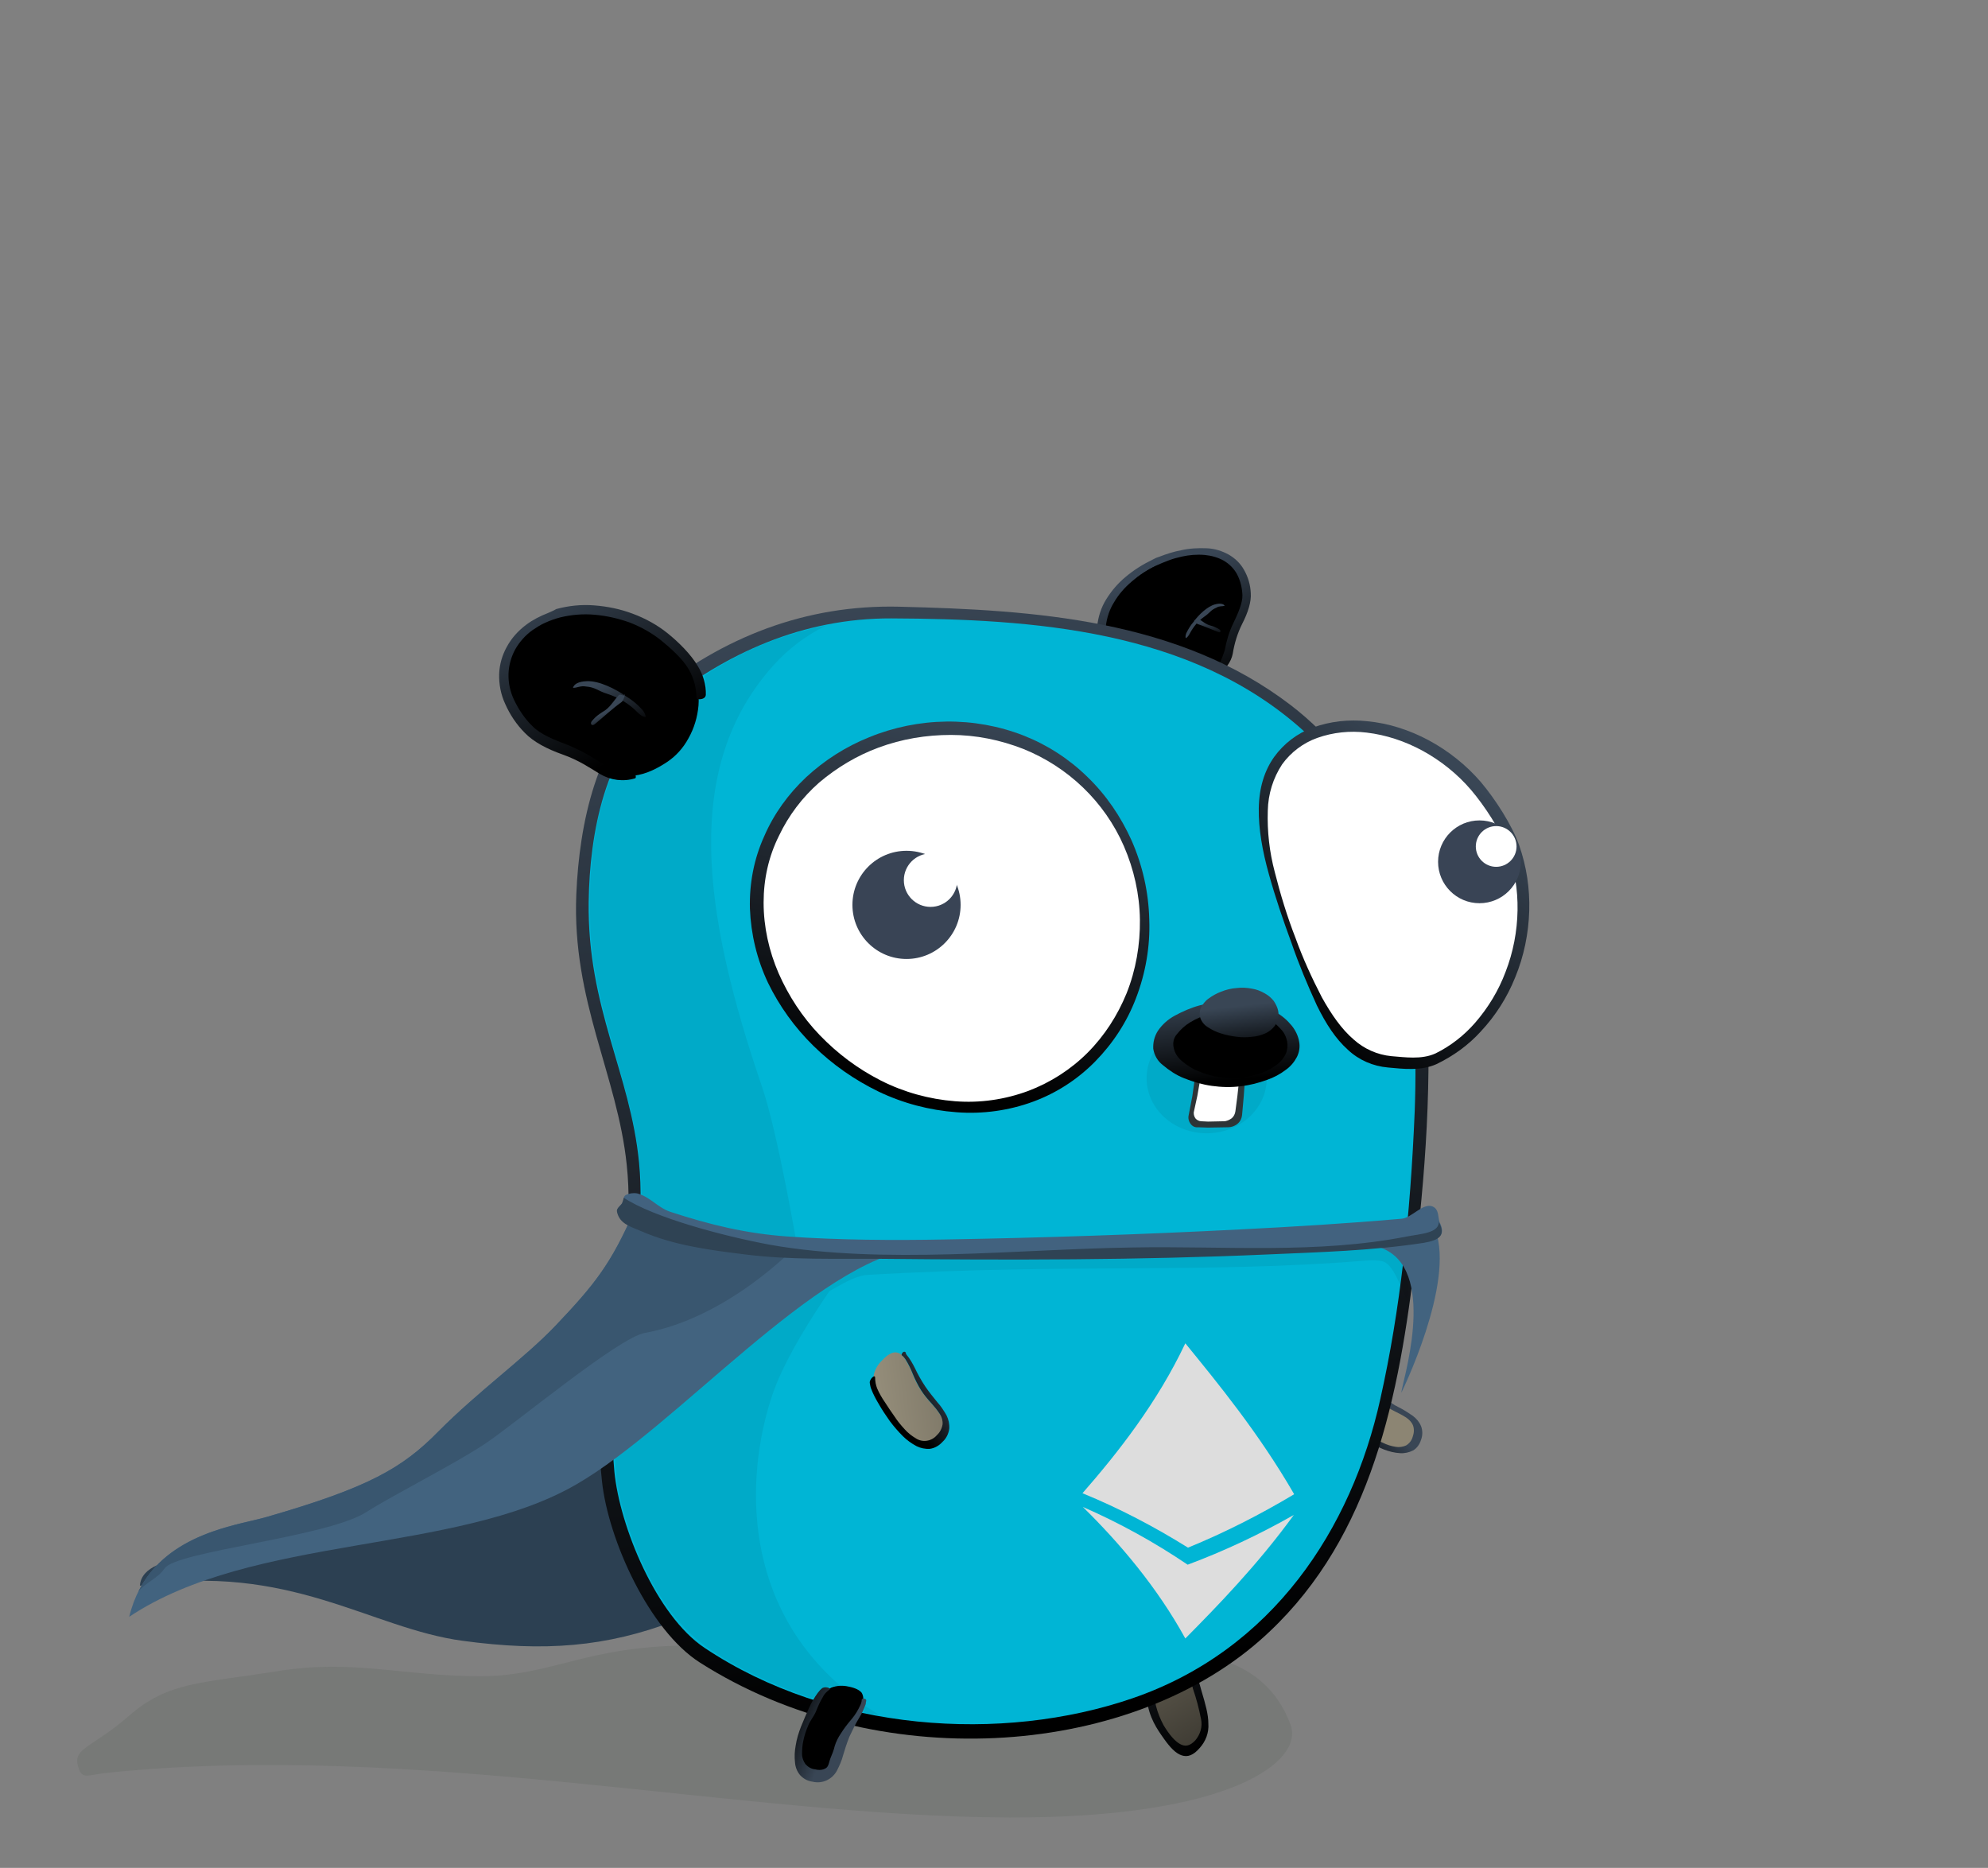 <svg xmlns="http://www.w3.org/2000/svg" xmlns:xlink="http://www.w3.org/1999/xlink" version="1.1" id="svg2" x="0px" y="0px" viewBox="0 0 595.4 559.4" style="enable-background:new 0 0 595.4 559.4;" xml:space="preserve">
<rect x="0" y="0" width="595.4" height="559.4" fill="#808080" stroke="none"/>
<style type="text/css">
	.st0{fill:#2E4233;fill-opacity:0.11;}
	.st1{fill:#2c4052;}
	.st2{fill:url(#path4539_1_);}
	.st3{fill:url(#path4541_1_);}
	.st4{fill:url(#path4642_1_);}
	.st5{fill:url(#path4644_1_);}
	.st6{fill:url(#path4588_1_);}
	.st7{fill:url(#ellipse4590_1_);}
	.st8{fill:url(#path4406_1_);}
	.st9{fill:url(#path4408_1_);}
	.st10{fill:url(#path4365-1-2_1_);}
	.st11{fill:url(#path4367-9-2_1_);}
	.st12{fill:url(#path4188_1_);}
	.st13{fill:#00B5D5;}
	.st14{fill:url(#path4398_1_);}
	.st15{fill:url(#path4369_1_);}
	.st16{fill:url(#path4365-1_1_);}
	.st17{fill:url(#path4367-9_1_);}
	.st18{fill:url(#path4636_1_);}
	.st19{fill:url(#path4638_1_);}
	.st20{opacity:6.000000e-02;}
	.st21{fill:url(#path4812_1_);}
	.st22{fill:url(#ellipse4814_1_);}
	.st23{fill:url(#path4828_1_);}
	.st24{fill:url(#circle4830_1_);}
	.st25{fill:url(#path4824_1_);}
	.st26{fill:#FFFFFF;}
	.st27{fill:url(#path4828-0_1_);}
	.st28{fill:#2E3436;}
	.st29{fill:url(#ellipse4650_1_);}
	.st30{fill:url(#ellipse4652_1_);}
	.st31{fill:url(#path4648_1_);}
	.st32{fill:url(#ellipse4523_1_);}
	.st33{fill:url(#path4521_1_);}
	.st34{fill:#42637f;}
	.st35{fill:#39566f;}
	.st36{fill:#42627f;}
	.st37{fill:#2f4354;}
	.st38{fill:#DDDDDD;}
	.st39{fill:none;stroke:#231F20;stroke-width:3;stroke-miterlimit:10;}
	.st40{fill:url(#SVGID_1_);stroke:#231F20;stroke-width:3;stroke-miterlimit:10;}
	.st41{opacity:0.8;fill:url(#SVGID_2_);stroke:#231F20;stroke-width:3;stroke-miterlimit:10;enable-background:new    ;}
	.st42{opacity:0.8;fill:url(#SVGID_3_);stroke:#231F20;stroke-width:3;stroke-miterlimit:10;enable-background:new    ;}
	.st43{opacity:0.8;fill:url(#SVGID_4_);stroke:#231F20;stroke-width:3;stroke-miterlimit:10;enable-background:new    ;}
	.st44{opacity:0.5;}
	.st45{fill:#FFFFFF;stroke:#231F20;stroke-width:3;stroke-miterlimit:10;}
	.st46{fill:none;stroke:#231F20;stroke-width:3;stroke-linecap:round;stroke-linejoin:round;}
	.st47{fill:url(#SVGID_5_);stroke:#231F20;stroke-width:3;stroke-miterlimit:10;}
	.st48{opacity:0.8;fill:url(#SVGID_6_);stroke:#231F20;stroke-width:3;stroke-miterlimit:10;enable-background:new    ;}
	.st49{opacity:0.8;fill:url(#SVGID_7_);stroke:#231F20;stroke-width:3;stroke-miterlimit:10;enable-background:new    ;}
	.st50{opacity:0.8;fill:url(#SVGID_8_);stroke:#231F20;stroke-width:3;stroke-miterlimit:10;enable-background:new    ;}
	.st51{fill:url(#SVGID_9_);stroke:#231F20;stroke-width:3;stroke-miterlimit:10;}
	.st52{opacity:0.8;fill:url(#SVGID_10_);stroke:#231F20;stroke-width:3;stroke-miterlimit:10;enable-background:new    ;}
	.st53{opacity:0.8;fill:url(#SVGID_11_);stroke:#231F20;stroke-width:3;stroke-miterlimit:10;enable-background:new    ;}
	.st54{opacity:0.8;fill:url(#SVGID_12_);stroke:#231F20;stroke-width:3;stroke-miterlimit:10;enable-background:new    ;}
</style>
<title>Pathom-2</title>
<g id="layer6">
	<path id="path4349" class="st0" d="M217.3,493.1c-40.1-2.2-49.7,8.9-73.4,8.9s-37.8-5.2-60.8-1.5s-32.6,3-44.5,13.4   c-11.9,10.3-17.5,9.5-14.8,16.3c1.1,2.7,3.2,1.2,8.6,0.7c92.1-9.5,189.6,13.2,269.9,13.4c66.6,0.2,88.3-16.9,84.2-27.8   C372.9,480.4,321.4,497.5,217.3,493.1L217.3,493.1z"/>
</g>
<g id="layer1">
	<path id="path4321" class="st1" d="M195.6,365.5c-16.6,4.1-3.1,29.3-19,36.4c-14.6,6.5-23.9,21.8-38.6,30   c-19.4,10.9-37.8,14.4-56.8,28.6c-9.3,7-38.5,2.8-39.3,14.4c45-7,69,12.8,96.7,16.5c24.4,3.3,42.9,1.9,63.6-6   c71.8-27.5,41.7-89.4,41.4-108.2C229.5,374.5,209.3,362.1,195.6,365.5z"/>
</g>
<g id="layer5">
	<g id="g4537">
		
			<linearGradient id="path4539_1_" gradientUnits="userSpaceOnUse" x1="381.279" y1="632.278" x2="996.159" y2="632.278" gradientTransform="matrix(0.35 7.000000e-02 -0.16 0.47 108.8 44.43)">
			<stop offset="0" style="stop-color:#E1D6B9"/>
			<stop offset="1" style="stop-color:#8c8573"/>
		</linearGradient>
		<path id="path4539" class="st2" d="M401.1,414.8c-0.7,1.6-1,3.4-0.8,5.1c0.3,1.4,1,2.6,2,3.6c1.1,1.2,2.2,2.2,3.5,3.2    c1.3,1.1,2.7,2.2,4.1,3.2c1.3,1,2.8,1.8,4.3,2.5c1.3,0.6,2.6,1,4,1.2c1.1,0.2,2.2,0,3.3-0.5c1-0.6,1.8-1.6,2.1-2.8    c0.5-1.1,0.5-2.4,0.1-3.5c-0.5-1-1.3-1.9-2.2-2.5c-1-0.7-2.3-1.2-3.7-1.9c-1.4-0.7-2.8-1.6-4-2.6c-1.3-1.3-2.5-2.7-3.5-4.2    c-0.9-1.4-2-2.6-3.3-3.7c-0.8-0.8-2.1-1.1-3.2-0.8C402.8,411.6,400.3,416.8,401.1,414.8L401.1,414.8z"/>
		
			<linearGradient id="path4541_1_" gradientUnits="userSpaceOnUse" x1="-2164.238" y1="1238.915" x2="-2163.988" y2="1238.915" gradientTransform="matrix(-76.16 12.8 -28.38 -27.43 -129254.453 62108.473)">
			<stop offset="0" style="stop-color:#394655"/>
			<stop offset="1" style="stop-color:#000000"/>
		</linearGradient>
		<path id="path4541" class="st3" d="M407.1,410.8c1.2,0.9,2.3,1.9,3.3,3.1c1.2,1.6,2.6,3.1,4,4.5c1.4,1.2,2.9,2.3,4.6,3.1    c1.4,0.7,2.8,1.6,4.1,2.5c1.1,0.8,2,1.9,2.5,3.1c0.5,1.3,0.5,2.8,0,4.1c-0.4,1.3-1.2,2.5-2.4,3.2c-1.2,0.6-2.6,0.9-3.9,0.8    c-1.6-0.1-3.3-0.5-4.8-1.1c-1.8-0.7-3.5-1.6-5-2.8c-1.7-1.2-3.2-2.4-4.6-3.6c-1.3-1.1-2.5-2.2-3.6-3.5c-0.4-0.4-0.7-0.9-1-1.4    c-0.6-1,0.5-3.2,0.9-2.1c0.4,1,0.9,2,1.7,2.8c1,1.1,2.1,2.1,3.3,3.1c1.2,1,2.6,2.1,3.9,3.1c1.3,1,2.6,1.8,4.1,2.4    c1.2,0.6,2.5,1,3.8,1.2c1.1,0.2,2.2,0,3.1-0.4c1-0.6,1.7-1.5,2-2.6c0.4-1.1,0.5-2.3,0.1-3.4c-0.4-1-1.2-1.8-2.1-2.4    c-1.1-0.7-2.3-1.3-3.5-1.9c-1.4-0.7-2.7-1.5-3.9-2.5c-1.3-1.2-2.4-2.5-3.4-4c-0.9-1.3-1.9-2.5-3.1-3.6c-0.1-0.1-0.2-0.2-0.4-0.3    c-0.3-0.2-0.6-0.4-1-0.5c-0.4-0.1-0.1-1.8,0.8-1.2C406.8,410.6,407,411,407.1,410.8L407.1,410.8z"/>
	</g>
	<g id="g4640">
		
			<linearGradient id="path4642_1_" gradientUnits="userSpaceOnUse" x1="-2166.218" y1="1251.502" x2="-2165.959" y2="1251.502" gradientTransform="matrix(270.43 253.73 -44.53 34.01 641834.188 507522.094)">
			<stop offset="0" style="stop-color:#394655"/>
			<stop offset="1" style="stop-color:#000000"/>
		</linearGradient>
		<path id="path4642" class="st4" d="M340.8,490c3.3,6.3,2.1,13.6,2.7,19s3.1,8.9,5,11.6s3.6,4.5,5.4,5.1s3.5,0,5.4-2.2    c1.8-2,2.8-4.6,2.6-7.3c0-2.8-0.9-5.9-2-9.6c-1.2-4.5-2.8-8.9-4.9-13c-3.1-5.9-7-11.4-11.8-16.1c-5.7-5.6-12.8-10-19-13.6    s-11.6-6.4-15.8-8.5c-3.1-1.6-6.3-2.9-9.6-3.9c-2.3-0.6-3.7-0.4-4.2,0.5s0.2,2.4,2.3,4.3c3.2,2.8,6.6,5.3,10.3,7.5    c4.8,3,11.1,6.5,17.5,10.7S337.5,483.7,340.8,490L340.8,490z"/>
		
			<linearGradient id="path4644_1_" gradientUnits="userSpaceOnUse" x1="813.862" y1="236.99" x2="1428.742" y2="236.99" gradientTransform="matrix(0.16 0.29 -0.64 0.39 305.19 67.85)">
			<stop offset="0" style="stop-color:#E1D6B9"/>
			<stop offset="1" style="stop-color:#000000"/>
		</linearGradient>
		<path id="path4644" class="st5" d="M342,488.2c3.3,5.2,3.5,11.2,3.5,16.5c-0.1,4.2,1,8.3,3,12c1.7,2.8,3.3,4.7,4.9,5.6    s3,0.6,4.6-1.1c1.5-1.8,2.2-4.1,1.7-6.4c-0.6-3.1-1.4-6.1-2.4-9c-1.1-4.3-2.6-8.4-4.5-12.4c-2.7-5.3-6.1-10.1-10.3-14.3    c-4.7-4.6-10-8.5-15.7-11.8c-5.2-3.1-9.9-5.6-13.6-7.5c-2.7-1.5-5.6-2.7-8.5-3.8c-2-0.7-3.1-0.7-3.4-0.1s0.6,1.8,2.6,3.4    c3.1,2.3,6.2,4.4,9.5,6.3c4.3,2.6,9.6,5.6,14.9,9.3S338.7,483,342,488.2z"/>
	</g>
	<g id="g4594">
		
			<linearGradient id="path4588_1_" gradientUnits="userSpaceOnUse" x1="-2167.237" y1="1240.258" x2="-2166.977" y2="1240.258" gradientTransform="matrix(-363.08 -18.54 3.46 -39.55 -790913 9288.62)">
			<stop offset="0" style="stop-color:#394655"/>
			<stop offset="1" style="stop-color:#000000"/>
		</linearGradient>
		<path id="path4588" class="st6" d="M212.5,417.1c-6.8-2-11.4-6.7-15.9-9.4c-3.6-2.2-7.7-3.6-11.9-4.2c-3.3-0.6-5.7-0.9-7.2-0.4    s-2.2,1.6-1.9,3.7s1.6,3.8,3.7,5.3c2.7,1.8,5.5,3.3,8.4,4.5c4.1,2,8.4,3.7,12.8,5c6.4,1.9,12.9,3.2,19.6,3.6    c7.5,0.3,15,0,22.4-1.1c6.7-0.8,12.2-1.7,16.5-2.5c3.1-0.5,6.1-1.2,9.1-2.2c1.9-0.7,2.7-1.5,2.4-2.2s-1.9-1.2-4.7-1.4    c-4.1-0.1-8.1,0-12.2,0.5c-5.3,0.5-12,1.5-19.2,2S219.3,419,212.5,417.1L212.5,417.1z"/>
		
			<linearGradient id="ellipse4590_1_" gradientUnits="userSpaceOnUse" x1="-508.451" y1="206.19" x2="-407.751" y2="206.19" gradientTransform="matrix(0.11 -0.24 0.71 8.000000e-02 44.31 461.41)">
			<stop offset="0" style="stop-color:#E1D6B9"/>
			<stop offset="1" style="stop-color:#000000"/>
		</linearGradient>
		<path id="ellipse4590" class="st7" d="M213,418.6c-6-1.4-10.6-4.7-14.5-7.6c-3.2-2.5-6.9-4.3-10.9-5.4c-2.4-0.7-4.8-1-7.3-0.9    c-1.6,0.2-2.4,1-2.1,2.7s1.6,3.1,3.6,4.4c2.7,1.5,5.4,2.8,8.2,4c3.9,1.9,7.9,3.5,12,4.9c5.6,1.7,11.4,2.8,17.3,3.3    c6.3,0.4,12.7,0.2,18.9-0.6c5.7-0.6,10.6-1.4,14.4-2c2.8-0.4,5.6-1,8.3-1.8c1.8-0.5,2.5-1,2.3-1.5s-1.7-0.7-4.2-0.7    s-6.2,0.3-10.8,0.8s-10.4,1.2-16.5,1.6C225.4,420.3,219.1,419.9,213,418.6z"/>
	</g>
	<g id="g4404">
		
			<linearGradient id="path4406_1_" gradientUnits="userSpaceOnUse" x1="-74.231" y1="1462.4" x2="-73.231" y2="1462.4" gradientTransform="matrix(-13.85 -34.52 -45.19 15.95 87171.102 28536.582)">
			<stop offset="0" style="stop-color:#96D6FF"/>
			<stop offset="1" style="stop-color:#000000"/>
		</linearGradient>
		<path id="path4406" class="st8" d="M331.6,196.6c1.3,2.8,3.4,5.1,6.1,6.6c2.6,1.5,5.6,2.6,8.6,3.1c2.9,0.5,5.8,0.4,8.7-0.3    c3.1-0.7,6.1-2,8.6-3.9c2-1.8,3.3-4.3,3.8-6.9c0.5-2.8,1.3-5.6,2.5-8.2c1.6-3.2,3-6.4,2.9-8.8c-0.1-2.2-0.7-4.4-1.7-6.4    c-1-1.8-2.4-3.2-4.1-4.2c-1.8-1-3.8-1.6-5.8-1.7c-2.4-0.2-4.8,0-7.1,0.5c-5.6,1.3-10.8,3.9-15.2,7.6c-2.1,1.8-4,3.9-5.5,6.3    c-1.4,2.3-2.3,4.8-2.5,7.4C330.5,190.2,330.4,193.9,331.6,196.6z"/>
		
			<linearGradient id="path4408_1_" gradientUnits="userSpaceOnUse" x1="-2165.136" y1="1247.229" x2="-2164.896" y2="1247.229" gradientTransform="matrix(-2.37 177.89 -68.44 25.34 80580.703 353719.719)">
			<stop offset="0" style="stop-color:#394655"/>
			<stop offset="1" style="stop-color:#000000"/>
		</linearGradient>
		<path id="path4408" class="st9" d="M347.3,166.7c2.1-0.8,4.2-1.5,6.4-1.9c2.6-0.6,5.2-0.7,7.8-0.6c2.3,0.1,4.5,0.8,6.5,1.9    c1.9,1.1,3.5,2.6,4.6,4.6c1.2,2.1,1.9,4.5,2,6.9c0.2,2.6-0.8,5.8-2.6,9.3c-1.4,2.8-2.3,5.8-2.8,8.9c-0.5,2.5-2.2,4.9-5.3,6.8    c-0.4,0.2-1.1-0.7-0.9-1c2.4-2.1,3-4.7,3.8-6.8c0.5-2.8,1.3-5.5,2.5-8c1.5-3.1,2.9-6.3,2.8-8.6c-0.1-2.2-0.6-4.3-1.6-6.2    c-0.9-1.7-2.3-3.1-4-4.1c-1.8-1-3.7-1.5-5.7-1.7c-2.3-0.2-4.7,0-6.9,0.5c-1.3,0.3-2.5,0.6-3.8,1.1c-1.3,0.5-2.6,1-3.9,1.6    c-2.6,1.2-5,2.8-7.2,4.7c-2.1,1.8-3.9,3.8-5.3,6.2c-1.4,2.2-2.2,4.7-2.5,7.2c-0.2,2.5-0.3,6.1,0.8,8.8c1,2.2,2.6,4.1,4.6,5.5    c0.4,0.3-1.1,1.9-2.3,1.2c-2.1-1.4-3.7-3.4-4.5-5.7c-1.1-3.1-1.5-6.4-1.2-9.7c0.3-2.9,1.2-5.7,2.7-8.1c1.6-2.6,3.6-4.9,5.9-6.8    c2.4-2,5.1-3.7,8-5.1C345.9,167.2,346.6,166.9,347.3,166.7L347.3,166.7z"/>
		
			<linearGradient id="path4365-1-2_1_" gradientUnits="userSpaceOnUse" x1="-2152.628" y1="1233.128" x2="-2152.368" y2="1233.128" gradientTransform="matrix(-16.43 30.62 -19.33 8.87 -11172.93 55165.922)">
			<stop offset="0" style="stop-color:#394655"/>
			<stop offset="1" style="stop-color:#000000"/>
		</linearGradient>
		<path id="path4365-1-2" class="st10" d="M366.8,181.4c-0.4-0.6-1.4-0.8-2.9-0.4c-2.3,0.6-5,3.2-6.4,5.2c-0.9,1-1.6,2.2-2.2,3.4    c-0.2,0.5-0.3,1-0.2,1.5c0.5-0.1,0.9-0.8,1.2-1.3c1.1-2.1,2.6-3.9,4.5-5.2c1.6-1.1,1.8-1.9,3.5-2.6    C365.2,181.4,365.9,181.7,366.8,181.4L366.8,181.4z"/>
		
			<linearGradient id="path4367-9-2_1_" gradientUnits="userSpaceOnUse" x1="-2155.92" y1="1250.423" x2="-2155.72" y2="1250.423" gradientTransform="matrix(7.37 26.93 -6.72 1.66 24653.19 56169.32)">
			<stop offset="0" style="stop-color:#394655"/>
			<stop offset="1" style="stop-color:#000000"/>
		</linearGradient>
		<path id="path4367-9-2" class="st11" d="M357.7,185.7c-0.5-0.5,0.4,1,1,1.2c2.1,0.7,4.1,1.6,6.2,2.4c0.7,0.3,0.9-0.4,0.3-0.8    c-0.6-0.4-1.2-0.6-1.8-0.9c-0.6-0.2-1.2-0.3-1.8-0.6c-1.1-0.5-1.7-1.2-2.8-1.7C358.5,185.2,358,186,357.7,185.7L357.7,185.7z"/>
	</g>
	<g id="g4198">
		
			<linearGradient id="path4188_1_" gradientUnits="userSpaceOnUse" x1="-2166.76" y1="1248.005" x2="-2166.52" y2="1248.005" gradientTransform="matrix(526.35 1331.91 353.25 -81.45 699853.062 2987773.25)">
			<stop offset="0" style="stop-color:#394655"/>
			<stop offset="1" style="stop-color:#000000"/>
		</linearGradient>
		<path id="path4188" class="st12" d="M423.5,379.9c-5.1,42.3-14.2,83.4-46.3,111.5c-40.5,35.4-114.9,40.1-167.6,6.5    c-15.2-9.7-27.4-36.7-29.3-54.2c-4.1-36.5,11-61.2,7.4-94.9c-2.8-26.8-16.4-49-15.1-80.9c0.9-21.4,6.1-46.3,22.4-59.6    c21.3-17.4,46.2-27.3,74.4-26.6c40.2,1,83.5,3.7,117.2,29.5c24,18.4,37.8,48.7,40.3,79.9C429.3,323.2,426.7,352.9,423.5,379.9    L423.5,379.9z"/>
		<path id="ellipse4190" class="st13" d="M413.4,419c-8.6,38.9-32.3,75.2-74.2,89.6c-39,13.4-90.3,10.2-128.2-15.1    c-14.4-9.6-25.4-36.3-27-52.8c-3.3-34.8,10.5-60.3,7.4-92.5c-2.6-26.8-15.5-46.3-15.1-78.1c0.3-20.8,5-45.4,20.9-58.3    c20.2-16.3,43.3-26.7,69.8-26.6c42.1,0.2,89.5,3.3,123.1,33.4c30.6,27.6,35,76.2,33.6,114.2C422.4,364.1,419.4,392.2,413.4,419    L413.4,419z"/>
	</g>
	<g id="g4376">
		
			<linearGradient id="path4398_1_" gradientUnits="userSpaceOnUse" x1="-71.57" y1="1459.451" x2="-70.57" y2="1459.451" gradientTransform="matrix(-26.31 -45.92 47.17 -26.49 -29209.859 107724.039)">
			<stop offset="0" style="stop-color:#96D6FF"/>
			<stop offset="1" style="stop-color:#000000"/>
		</linearGradient>
		<path id="path4398" class="st14" d="M206.9,200.6c1.8,3.3,2.6,7,2.3,10.7c-0.3,3.4-1.3,6.8-3,9.8c-1.5,2.8-3.7,5.3-6.4,7.1    c-2.7,1.8-6.2,3.7-10,4.1s-6.9-1.2-9.6-2.9c-3.2-2.2-6.6-4.1-10.2-5.6c-4.4-1.7-8.7-3.4-11.1-5.9c-2.3-2.3-4.2-5-5.6-8    c-1.2-2.6-1.8-5.4-1.7-8.2c0.1-2.6,0.8-5.1,2-7.3c1.3-2.4,3.1-4.4,5.4-6c2.5-1.8,5.4-3.1,8.4-3.8c3.4-0.8,6.9-1.1,10.4-0.8    c3.7,0.3,7.3,1.1,10.8,2.4c3.5,1.3,6.8,3.1,9.7,5.4C201.1,193.8,204.9,197.2,206.9,200.6L206.9,200.6z"/>
		
			<linearGradient id="path4369_1_" gradientUnits="userSpaceOnUse" x1="-2165.713" y1="1245.774" x2="-2165.473" y2="1245.774" gradientTransform="matrix(184.98 166.71 72.65 -38.87 310262.062 409651.844)">
			<stop offset="0" style="stop-color:#394655"/>
			<stop offset="1" style="stop-color:#000000"/>
		</linearGradient>
		<path id="path4369" class="st15" d="M164.1,183.6c-2.3,0.9-4.5,2-6.5,3.5c-2.4,1.8-4.4,4-5.8,6.6c-1.4,2.5-2.2,5.3-2.3,8.1    c-0.1,3.1,0.5,6.2,1.8,9c1.4,3.2,3.4,6.2,5.9,8.7c2.6,2.7,6.6,4.8,11.4,6.5s8.1,4,11.1,5.8c3.2,1.9,7,2.4,10.5,1.3    c0.5-0.1,0.1-1.6-0.4-1.6c-3.8,0.2-6.8-1.5-9.5-2.8c-3.1-2.2-6.5-4-10-5.5c-4.3-1.6-8.5-3.3-10.8-5.7c-2.3-2.2-4.1-4.9-5.5-7.8    c-1.2-2.5-1.8-5.2-1.7-8c0.1-2.5,0.8-5,2-7.2c1.3-2.3,3.1-4.3,5.2-5.8c1.2-0.8,2.4-1.6,3.8-2.2c1.5-0.7,3-1.2,4.5-1.6    c3.3-0.8,6.8-1.1,10.2-0.8c3.6,0.3,7.1,1.1,10.5,2.3c3.4,1.3,6.6,3.1,9.4,5.3c2.8,2.3,6.5,5.5,8.4,8.8c1.5,2.6,2.3,5.6,2.3,8.6    c0,0.5,2.7,0.6,2.8-1c0.1-3-0.8-6-2.4-8.6c-2.1-3.6-5.9-7.3-9-9.8c-3.1-2.5-6.7-4.5-10.5-5.9c-3.7-1.4-7.6-2.2-11.6-2.5    c-3.8-0.3-7.6,0.1-11.3,1.1C165.8,182.9,164.9,183.2,164.1,183.6L164.1,183.6z"/>
		
			<linearGradient id="path4365-1_1_" gradientUnits="userSpaceOnUse" x1="-2162.63" y1="1240.097" x2="-2162.361" y2="1240.097" gradientTransform="matrix(55.4 47.97 22.2 -11.67 92458.625 118419.93)">
			<stop offset="0" style="stop-color:#394655"/>
			<stop offset="1" style="stop-color:#000000"/>
		</linearGradient>
		<path id="path4365-1" class="st16" d="M171.6,206c0.3-1.1,1.6-1.9,4.1-2c3.7-0.2,8.8,2.4,11.9,4.6c1.8,1.1,3.4,2.4,4.8,4    c0.5,0.6,0.9,1.3,1,2.1c-0.8,0.1-1.8-0.7-2.4-1.3c-2.5-2.6-5.7-4.5-9.1-5.6c-2.9-0.9-3.6-2-6.4-2.2C173.8,205.3,173,206,171.6,206    z"/>
		
			<linearGradient id="path4367-9_1_" gradientUnits="userSpaceOnUse" x1="-2155.345" y1="1228.601" x2="-2155.145" y2="1228.601" gradientTransform="matrix(31.92 14.38 15.76 -6.93 49618.387 39720.691)">
			<stop offset="0" style="stop-color:#394655"/>
			<stop offset="1" style="stop-color:#000000"/>
		</linearGradient>
		<path id="path4367-9" class="st17" d="M187,208.1c0.4-0.9-0.1,1.7-0.9,2.2c-2.8,2-5.3,4.4-8,6.6c-0.9,0.7-1.5-0.2-0.8-1    c0.7-0.8,1.4-1.5,2.3-2.1c0.8-0.6,1.7-1,2.4-1.7c1.4-1.3,2-2.5,3.3-3.9c0.4-0.5,1.5,0.4,1.8,0L187,208.1z"/>
	</g>
	<g id="g4634">
		
			<linearGradient id="path4636_1_" gradientUnits="userSpaceOnUse" x1="-934.908" y1="337.615" x2="-320.017" y2="337.615" gradientTransform="matrix(-0.1 -0.34 0.49 -9.000000e-02 92.32 577.95)">
			<stop offset="0" style="stop-color:#E1D6B9"/>
			<stop offset="1" style="stop-color:#000000"/>
		</linearGradient>
		<path id="path4636" class="st18" d="M254.1,505.1c-1.7-0.4-3.5-0.3-5.1,0.3c-1.3,0.6-2.4,1.5-3.1,2.7c-0.9,1.4-1.6,2.8-2.3,4.3    c-0.7,1.6-1.4,3.3-2.1,5c-0.7,1.6-1.2,3.2-1.6,4.9c-0.3,1.4-0.5,2.8-0.4,4.3c0,2.6,1.9,4.7,4.4,5c1.3,0.3,2.6,0.2,3.8-0.4    c1-0.6,1.8-1.5,2.2-2.5c0.6-1.3,1-2.6,1.3-4c0.4-1.7,0.9-3.3,1.6-4.9c0.8-1.7,1.7-3.4,2.8-5c1-1.4,1.8-2.9,2.5-4.4    c0.6-1.1,0.6-2.3,0-3.4C257.5,506.2,256.2,505.5,254.1,505.1z"/>
		
			<linearGradient id="path4638_1_" gradientUnits="userSpaceOnUse" x1="-2169.472" y1="1244.726" x2="-2169.252" y2="1244.726" gradientTransform="matrix(-47.56 -68.45 15.56 -37.29 -122298.711 -101564.227)">
			<stop offset="0" style="stop-color:#394655"/>
			<stop offset="1" style="stop-color:#000000"/>
		</linearGradient>
		<path id="path4638" class="st19" d="M259.3,510.3c-0.5,1.5-1.2,2.9-2,4.2c-1.1,1.8-2,3.7-2.9,5.6c-0.8,2-1.4,3.9-1.9,5.6    c-0.4,1.6-1.1,3.1-1.8,4.5c-1.4,2.7-4.4,4.1-7.3,3.4c-1.5-0.2-2.8-0.9-3.8-2c-0.9-1.1-1.4-2.4-1.5-3.8c-0.2-1.7-0.1-3.4,0.2-5    c0.3-2,0.9-3.9,1.6-5.7c0.8-2,1.6-3.8,2.4-5.6c0.7-1.6,1.6-3.1,2.6-4.5c0.4-0.5,0.7-0.9,1.2-1.3c0.8-0.8,3.2-0.2,2.2,0.4    c-0.8,0.6-1.5,1.3-1.9,2.2c-0.8,1.3-1.4,2.7-2,4.2c-0.6,1.5-1.8,2.8-2.4,4.4c-0.6,1.4-1.1,2.9-1.4,4.4c-0.3,1.3-0.4,2.7-0.4,4    c0,1.1,0.4,2.1,1,3c0.8,0.9,1.8,1.5,3,1.6c1.1,0.3,2.3,0.2,3.2-0.4c0.8-0.5,0.9-1.9,1.3-2.9c0.5-1.2,1-2.4,1.3-3.7    c0.4-1.3,1-2.5,1.8-3.7c1-1.6,2.1-3,3.3-4.4c1.1-1.3,1.9-2.7,2.6-4.2c0.1-0.2,0.1-0.3,0.2-0.5c0.1-0.4,0.2-0.7,0.2-1.1    c0-0.4,1.6-0.5,1.3,0.5c0,0.2-0.1,0.4-0.1,0.5L259.3,510.3z"/>
	</g>
</g>
<g id="layer9" class="st20">
	<ellipse id="path4544" cx="361.4" cy="322.9" rx="18" ry="16.5"/>
	<path id="path4271" d="M175.1,184.8c-5.3-0.1-8.6,0.7-12.5,2.6s-8,6.3-9.2,10c-1.8,5.5-0.3,11.9,4,17.6c2.6,3.3,5.5,5.2,11.7,7.7   c2.8,1.1,5.4,2.4,8,3.9c4.5,2.8,7.9,4.3,10.8,4.6c1.9,0.2,2.5,0.5,2.5,1.2s-0.6,1-2.3,1.3c-1.3,0.2-2.6,0.2-3.9,0   c-1.6-0.3-1.6-0.3-2.9,3.8c-3.1,9.4-4.7,20.7-4.6,33.7c0,14.6,1.5,23.1,7.7,44.8c4.4,15.6,5.7,21.1,6.9,29.8   c1.6,12.5,1.1,21.3-3.1,46.2c-3.9,23.2-4.1,25.4-4.1,37.2c0,11.4,0.5,15.9,2.8,23.9c4.4,15,11,27.3,19.1,35.4   c6.4,6.4,18.1,13,33,18.6c4.4,1.6,4.7,1.7,5.2,0.8c1.4-2.5,2.6-3,7.5-3c-31-27-27.6-65.8-20.4-87.1c5.9-17.5,25.4-42.6,25.4-42.6   l-17.9-1.6c0,0-5.8-34.1-10.5-47.9c-18.1-52.9-23.9-96.3,3.5-126.6c4.4-4.9,9.8-8.9,15.7-11.8c-7.3,1.5-14.4,3.7-21.2,6.6   c-5.3,2.3-15.2,7.9-15.2,8.6c0.1,0.9,0.3,1.9,0.5,2.8c0.6,2.8-0.1,4.4-1.8,4.2c-0.9-0.1-1.2-0.6-1.5-2.8c-0.5-4.1-2.6-7.5-7.2-11.9   c-7.4-7-13.8-9.8-23.4-10.2C176.6,184.8,175.8,184.7,175.1,184.8L175.1,184.8z M176.2,204c1.6,0.1,3.2,0.3,4.7,0.8   c3.2,1.1,9.9,5.4,11.4,7.4c2.4,3,0.8,3.2-2.7,0.3c-0.9-0.8-1.9-1.5-2.9-2.1c-1.6,1-3.1,2.2-4.5,3.4c-2.3,1.9-4.5,3.4-4.8,3.4   c-1.5,0-0.4-1.7,2.5-3.9c3.7-2.9,4.7-4.3,3.3-4.8c-0.5-0.2-2.3-0.9-4-1.6c-2.4-1-3.6-1.2-5.4-0.9c-2.5,0.4-3.1-0.3-1.2-1.3   C173.8,204.1,175,203.9,176.2,204z M259.2,511L259.2,511l-0.6,1.8l4.5,0.8h0.2C261.9,512.7,260.6,511.8,259.2,511L259.2,511z"/>
	<path id="path4275" d="M250.1,375.4l-3.6,11.9c2.1,0,7.9-5.1,13.4-5.5c61.6-3.5,100-0.3,149.8-4.3c1.4-0.1,2.8-0.1,4.2,0.2   c4.2,0.9,6.5,11.5,7.5,10.9c0.5-11.3-1.9-15.3-4.6-18.1L250.1,375.4z"/>
</g>
<g id="layer2">
	<g id="g4818">
		
			<linearGradient id="path4812_1_" gradientUnits="userSpaceOnUse" x1="-2166.394" y1="1246.918" x2="-2166.163" y2="1246.918" gradientTransform="matrix(-246.7 460.24 -165.57 -28.14 -327684.188 1032371.062)">
			<stop offset="0" style="stop-color:#394655"/>
			<stop offset="1" style="stop-color:#000000"/>
		</linearGradient>
		<path id="path4812" class="st21" d="M224.6,272.1c0.3,7.7,2.1,15.2,5.4,22.2c3.4,7,8,13.4,13.6,18.9c5.7,5.6,12.3,10.2,19.5,13.7    c7.3,3.5,15.2,5.6,23.4,6.2c7.8,0.6,15.7-0.5,23-3.2c7-2.6,13.3-6.7,18.5-12c5.3-5.4,9.5-11.8,12.2-18.9c2.9-7.5,4.3-15.6,4-23.6    c-0.2-8.2-2-16.2-5.3-23.7c-3.2-7.1-7.6-13.6-13.2-19c-5.5-5.4-12-9.6-19.1-12.4c-7.4-2.9-15.3-4.3-23.2-4.2    c-7.9,0.1-15.8,1.7-23.1,4.7c-7,2.8-13.4,6.9-18.9,12c-5.3,5-9.6,10.9-12.5,17.6C225.8,257.2,224.4,264.6,224.6,272.1L224.6,272.1    z"/>
		
			<linearGradient id="ellipse4814_1_" gradientUnits="userSpaceOnUse" x1="-66.582" y1="-869.816" x2="-65.582" y2="-869.816" gradientTransform="matrix(-112.51 0 0 109.85 -50051.879 95824.242)">
			<stop offset="0" style="stop-color:#FFFFFF"/>
			<stop offset="1" style="stop-color:#000000"/>
		</linearGradient>
		<path id="ellipse4814" class="st22" d="M228.7,270.3c0,7.3,1.6,14.5,4.5,21.2c3,6.8,7.1,13.1,12.3,18.5    c5.3,5.5,11.4,10.1,18.3,13.6c6.9,3.5,14.5,5.6,22.2,6.2c7.5,0.6,15-0.5,22-3.1c6.6-2.5,12.7-6.4,17.7-11.4    c5.1-5.1,9-11.2,11.7-17.8c2.8-7,4.1-14.6,4-22.1c-0.1-7.6-1.8-15.1-4.8-22c-5.8-13.3-16.7-23.7-30.1-29.1    c-6.9-2.7-14.2-4.2-21.7-4.2c-7.4,0-14.7,1.2-21.7,3.8c-6.5,2.4-12.5,6-17.8,10.5c-5,4.4-9.1,9.8-12,15.9    C230.2,256.5,228.7,263.3,228.7,270.3L228.7,270.3z"/>
		
			<linearGradient id="path4828_1_" gradientUnits="userSpaceOnUse" x1="487.132" y1="415.154" x2="548.751" y2="415.154" gradientTransform="matrix(0.52 0 0 0.52 89.78 55.15)">
			<stop offset="0" style="stop-color:#394455"/>
			<stop offset="1" style="stop-color:#000000"/>
		</linearGradient>
		<circle id="path4828" class="st23" cx="271.5" cy="271" r="16.2"/>
		
			<linearGradient id="circle4830_1_" gradientUnits="userSpaceOnUse" x1="-70.15" y1="-853.243" x2="-69.151" y2="-853.243" gradientTransform="matrix(-15.91 0 0 15.91 -6894.33 13838.709)">
			<stop offset="0" style="stop-color:#FFFFFF"/>
			<stop offset="1" style="stop-color:#000000"/>
		</linearGradient>
		<circle id="circle4830" class="st24" cx="278.7" cy="263.6" r="8"/>
	</g>
	<g id="g4822">
		
			<linearGradient id="path4824_1_" gradientUnits="userSpaceOnUse" x1="-2166.47" y1="1245.831" x2="-2166.24" y2="1245.831" gradientTransform="matrix(-342.9 239.62 -106.36 -80.08 -609923.938 619135.75)">
			<stop offset="0" style="stop-color:#394655"/>
			<stop offset="1" style="stop-color:#000000"/>
		</linearGradient>
		<path id="path4824" class="st25" d="M377,242.1c-0.1,6.1,1.1,12.8,3,19.6c1.9,6.9,4.3,13.9,6.8,20.7c2.2,6.4,4.8,12.6,7.6,18.7    c2.7,5.5,5.6,10,9.3,13.3c3.3,3.1,7.5,4.9,12,5.3c4.4,0.4,9.8,1.1,14.5-1c5-2.4,9.6-5.7,13.3-9.8c4.4-4.7,7.9-10.2,10.3-16.2    c2.6-6.3,4-13.1,4.2-19.9c0.2-6.7-0.8-13.3-3-19.6c-2.2-6.2-7.2-13.9-11.5-19c-4.4-5.1-9.8-9.4-15.8-12.6c-5.7-3-11.8-5-18.2-5.6    c-5.5-0.6-11.1,0-16.3,1.9c-4.7,1.7-8.7,4.8-11.6,8.8C378.7,230.8,377.1,235.9,377,242.1L377,242.1z"/>
		<path id="path4826" class="st26" d="M379.7,242.8c-0.2,6.2,0.5,12.4,2.1,18.4c1.7,6.7,3.7,13.3,6.2,19.7c2.2,6.1,4.9,12,7.9,17.8    c2.9,5.2,5.9,9.5,9.5,12.6c3.1,2.8,7.1,4.6,11.3,5c4,0.3,9,1.1,13.2-0.8c4.5-2.2,8.6-5.4,11.9-9.2c3.9-4.5,7-9.6,9.1-15.2    c2.3-5.9,3.5-12.2,3.6-18.5c0.1-6.2-0.9-12.4-3-18.2c-2.1-5.8-6.9-13.1-10.9-17.8c-4.1-4.8-9.1-8.8-14.6-11.8    c-5.2-2.8-10.8-4.7-16.7-5.4c-5-0.6-10-0.1-14.8,1.6c-4.2,1.5-7.9,4.3-10.5,7.9C381.3,233,379.8,237.8,379.7,242.8L379.7,242.8z"/>
		
			<linearGradient id="path4828-0_1_" gradientUnits="userSpaceOnUse" x1="-83.025" y1="168.275" x2="531.865" y2="168.275" gradientTransform="matrix(-2.74 0.17 0.15 2.34 -1653.34 -7.11)">
			<stop offset="0" style="stop-color:#394455"/>
			<stop offset="1" style="stop-color:#000000"/>
		</linearGradient>
		<circle id="path4828-0" class="st27" cx="443.1" cy="258.1" r="12.4"/>
		<circle id="circle4830-3" class="st26" cx="448.1" cy="253.5" r="6.1"/>
	</g>
</g>
<g id="layer7">
	<path id="rect4659" class="st28" d="M369.5,318.9l-5.1,0.1l-3-0.1c-0.9,0-1.8,0.4-2.4,1.1c-0.6,0.7-1,1.6-1.1,2.6l-0.8,5.7L356,334   c-0.2,0.9,0,1.8,0.6,2.6c0.5,0.7,1.3,1.1,2.2,1l3,0.1l5.9-0.1c1.1,0,2.2-0.4,3-1.1c0.8-0.7,1.2-1.6,1.3-2.6l0.5-5.6l0.4-5.6   c0.1-1.9-1.4-3.5-3.3-3.6C369.6,319,369.5,319,369.5,318.9L369.5,318.9z"/>
	<path id="rect4661" class="st26" d="M368.6,320.7h-4.2l-2-0.1c-0.8,0-1.5,0.3-2,0.9c-0.5,0.6-0.9,1.3-1,2.1l-0.8,4.6l-1,4.6   c-0.2,0.7,0,1.5,0.4,2.1c0.4,0.5,1.1,0.9,1.8,0.9l2,0.1l4.7-0.1c0.9,0,1.7-0.4,2.4-0.9c0.6-0.5,1-1.3,1.1-2.1l0.6-4.6l0.5-4.6   c0.1-0.8-0.2-1.5-0.7-2.1c-0.5-0.5-1.2-0.8-1.9-0.8L368.6,320.7z"/>
	
		<linearGradient id="ellipse4650_1_" gradientUnits="userSpaceOnUse" x1="-2164.181" y1="1245.023" x2="-2163.941" y2="1245.023" gradientTransform="matrix(90.24 101.06 60.56 -6.18 120252.016 226705.531)">
		<stop offset="0" style="stop-color:#394655"/>
		<stop offset="1" style="stop-color:#000000"/>
	</linearGradient>
	<path id="ellipse4650" class="st29" d="M345.4,314.1c0.3,1.9,1.3,3.7,2.9,4.9c1.9,1.6,4,3,6.3,3.9c2.7,1.1,5.5,1.9,8.3,2.3   c2.9,0.4,5.8,0.5,8.8,0.1c2.7-0.3,5.3-1,7.8-1.9c2-0.7,3.9-1.7,5.6-3c1.4-1,2.5-2.3,3.3-3.8c0.7-1.4,1-3,0.7-4.6   c-0.3-1.8-1.1-3.4-2.2-4.8c-1.3-1.6-2.9-3-4.7-4c-2-1.2-4.2-2.1-6.5-2.6c-2.6-0.6-5.3-0.9-7.9-0.8c-2.9,0.1-5.7,0.5-8.5,1.3   c-2.6,0.7-5.1,1.8-7.5,3.1c-2,1.1-3.7,2.6-5,4.5C345.7,310.4,345.3,312.3,345.4,314.1L345.4,314.1z"/>
	
		<linearGradient id="ellipse4652_1_" gradientUnits="userSpaceOnUse" x1="257.921" y1="484.151" x2="323.152" y2="484.151" gradientTransform="matrix(0.52 0 0 0.52 104.8 60.98)">
		<stop offset="0" style="stop-color:#E1D0CB"/>
		<stop offset="1" style="stop-color:#000000"/>
	</linearGradient>
	<path id="ellipse4652" class="st30" d="M351.5,313.7c0.3,1.6,1.2,3,2.4,4c1.5,1.3,3.2,2.4,5,3.1c4.2,1.8,8.8,2.4,13.3,1.9   c2.1-0.3,4.1-0.8,6-1.5c1.6-0.6,3.1-1.5,4.4-2.5c1.1-0.8,1.9-1.9,2.5-3.1c0.5-1.2,0.6-2.5,0.4-3.7c-0.3-1.4-0.9-2.7-1.9-3.7   c-1.1-1.2-2.3-2.3-3.7-3.1c-1.6-0.9-3.3-1.6-5.1-2c-2-0.5-4.1-0.6-6.2-0.5c-2.2,0.1-4.4,0.5-6.5,1.1c-2,0.6-3.9,1.4-5.7,2.5   c-1.5,0.9-2.8,2.1-3.9,3.5C351.5,310.8,351.2,312.3,351.5,313.7L351.5,313.7z"/>
	
		<linearGradient id="path4648_1_" gradientUnits="userSpaceOnUse" x1="-2162.13" y1="1243.066" x2="-2161.89" y2="1243.066" gradientTransform="matrix(48.84 58.29 32.78 -3.56 65220.141 130757.109)">
		<stop offset="0" style="stop-color:#394655"/>
		<stop offset="1" style="stop-color:#000000"/>
	</linearGradient>
	<path id="path4648" class="st31" d="M359.5,304.9c0.4,1.1,1.2,2.1,2.2,2.7c1.2,0.8,2.6,1.5,4,1.9c1.5,0.5,3.1,0.8,4.7,1   c1.5,0.2,3.1,0.2,4.6,0c1.3-0.1,2.5-0.4,3.7-0.9c1-0.4,1.8-1,2.5-1.7c0.7-0.7,1.2-1.5,1.4-2.4c0.3-0.9,0.4-1.9,0.2-2.8   c-0.2-1-0.7-2-1.3-2.9c-0.7-0.9-1.6-1.7-2.7-2.3c-1.2-0.7-2.5-1.2-3.8-1.4c-1.5-0.3-3.1-0.4-4.6-0.2c-1.6,0.1-3.2,0.5-4.7,1.1   c-1.3,0.5-2.6,1.2-3.8,2.1c-1,0.7-1.7,1.7-2.3,2.8C359.3,302.8,359.2,303.9,359.5,304.9L359.5,304.9z"/>
</g>
<g id="layer12">
	<g id="g4533">
		
			<linearGradient id="ellipse4523_1_" gradientUnits="userSpaceOnUse" x1="16.448" y1="684.408" x2="631.338" y2="684.408" gradientTransform="matrix(0.35 -8.000000e-02 6.000000e-02 0.49 142.82 103.4)">
			<stop offset="0" style="stop-color:#E1D6B9"/>
			<stop offset="1" style="stop-color:#000000"/>
		</linearGradient>
		<path id="ellipse4523" class="st32" d="M264.3,407.3c-1.3,1.2-2.2,2.7-2.6,4.4c-0.2,1.4,0,2.8,0.6,4.1c0.7,1.5,1.4,2.9,2.4,4.3    c0.9,1.5,2,3,3,4.5c1,1.4,2.1,2.8,3.2,4c1,1,2.1,1.9,3.3,2.7c2.9,1.5,6.4,0.3,7.8-2.5c0.3-0.5,0.5-1.1,0.6-1.7    c0.1-1.2-0.2-2.3-0.9-3.3c-0.8-1.2-1.6-2.3-2.6-3.3c-1.2-1.3-2.2-2.6-3.2-4c-1-1.6-1.9-3.3-2.6-5.1c-0.6-1.6-1.4-3.1-2.3-4.5    c-0.6-1.1-1.6-1.8-2.8-1.9C267.1,405,265.8,405.7,264.3,407.3z"/>
		
			<linearGradient id="path4521_1_" gradientUnits="userSpaceOnUse" x1="-2165.351" y1="1239.065" x2="-2165.131" y2="1239.065" gradientTransform="matrix(-83.33 1.91 -22.51 -33.55 -152260.672 46125.68)">
			<stop offset="0" style="stop-color:#394655"/>
			<stop offset="1" style="stop-color:#000000"/>
		</linearGradient>
		<path id="path4521" class="st33" d="M271.5,405.7c1,1.2,1.8,2.6,2.5,4c0.9,1.9,1.9,3.7,3.1,5.5c1.2,1.8,2.5,3.3,3.6,4.7    c1.1,1.2,2,2.6,2.8,4c0.6,1.2,0.9,2.6,0.8,4c-0.2,1.5-0.9,2.9-2,3.9c-1,1.1-2.3,1.9-3.8,2.1c-1.4,0.1-2.8-0.2-4-0.8    c-1.5-0.8-2.9-1.8-4.1-3c-1.4-1.4-2.7-2.9-3.9-4.5c-1.2-1.7-2.4-3.5-3.3-5.1c-0.9-1.5-1.7-3-2.3-4.6c-0.2-0.5-0.3-1.1-0.4-1.7    c-0.2-1.1,1.6-2.8,1.6-1.6c0,1.1,0.2,2.2,0.6,3.2c0.6,1.4,1.4,2.8,2.3,4.1c0.9,1.4,1.9,2.9,2.9,4.3c0.9,1.4,2,2.7,3.1,3.9    c0.9,1,2,1.9,3.2,2.6c2,1.4,4.8,1,6.4-0.9c0.9-0.8,1.5-2,1.7-3.2c0.1-1.1-0.2-2.2-0.8-3.1c-0.7-1.1-1.6-2.2-2.5-3.2    c-1.1-1.2-2.2-2.5-3.1-3.9c-1-1.6-1.8-3.2-2.5-4.9c-0.6-1.5-1.3-3-2.2-4.4l-0.3-0.4c-0.2-0.3-0.5-0.6-0.8-0.8    c-0.3-0.2,0.5-1.7,1.2-0.8C271.3,405.5,271.4,405.6,271.5,405.7z"/>
	</g>
</g>
<g id="layer3">
	<path id="path4248" class="st34" d="M190.6,361.1c-7.3,17.1-12.2,23.3-24.2,35.9c-9.2,9.7-23.1,19.6-35.1,31.7   c-10.8,11-20.9,16.8-51.4,25.6c-9.6,2.8-35.2,5.2-41.2,29.9c37.1-24.7,97.9-18.7,134-39.7c30.4-17.6,71.5-66.8,102-70.7   C217.7,373.2,200.8,369.6,190.6,361.1z"/>
	<path id="path4265" class="st34" d="M368.8,370.8l59-4.1c0,0,1.8,0.8,2.1,1.7c5.9,16-10.2,48.7-10.2,48.7c0-2.4,10.8-35.1-4.7-42.8   C401.8,367.9,384.5,372.7,368.8,370.8L368.8,370.8z"/>
	<path id="path4280" class="st35" d="M190,362.5c-7,16.1-12,22.3-23.6,34.5c-9.2,9.7-23.1,19.6-35.1,31.7   c-10.8,11-20.9,16.8-51.4,25.6c-8.5,2.5-29.7,4.7-38.5,22.4c2.2-2.8,5.8-3.9,7.9-7c3.6-5.2,48.7-9.3,60.5-16.9   c7.8-5,26.1-14.2,35.3-20.3s40.1-31.9,48-33.3c24.8-4.5,44.8-25.5,44.8-25.5l-5.8-1.4c-21.2-1.6-31.7-4.5-38.6-9L190,362.5z"/>
	<path id="path4267" class="st36" d="M190.8,357.4c3.9,1,6.1,4.2,9.9,5.5c11.9,3.9,22.6,6.5,35,7.4c15.4,1.1,32.1,1.2,47.5,0.9   c29.3-0.5,58.8-1.5,88.1-3c16-0.8,32.5-1.8,48.4-3.2c3.1-0.2,6.4-4.8,9.3-3.7c1.9,0.8,1.6,2.6,2.1,4.6c2,4,0.1,5.3-4.5,6.1   c-15.5,2.4-31.4,2.9-47.1,3.5c-38.4,1.6-76.9,1.7-115.3,1.3c-13.6-0.1-27.3,0.4-40.8-1.3c-10.6-1.4-21.5-2.8-31.3-7   c-3.3-1.4-6.4-2.2-7.2-5.7c-0.2-1.1,1-1.7,1.5-2.6c0.5-0.8,0.2-1.8,1-2.3C188.4,357.4,189.6,357.2,190.8,357.4L190.8,357.4z"/>
	<path id="path4340" class="st37" d="M186.8,358.7c-0.1,0.6-0.3,1.1-0.5,1.7c-0.6,0.9-1.8,1.5-1.5,2.6c0.8,3.5,3.9,4.3,7.2,5.7   c9.8,4.3,20.7,5.7,31.3,7c13.5,1.7,27.2,1.2,40.8,1.3c38.4,0.4,76.9,0.4,115.3-1.3c15.7-0.7,31.5-1.1,47.1-3.5   c4.6-0.8,6.5-2.2,4.5-6.1c0-0.2-0.1-0.4-0.1-0.5c0.4,3.7-5.3,3.9-9.5,4.7c-26.9,5.3-54.8,2.8-82.2,3.3   c-34.3,0.5-74.7,5.2-108.5-0.8C216.6,370.2,195.7,364.6,186.8,358.7L186.8,358.7z"/>
</g>
<path class="st38" d="M387.6,447.5c-10.5-18.2-22.9-33.3-32.6-45.2c-8.4,17.8-20.3,32.9-30.8,44.9c11,4.5,21.5,10,31.6,16.3  C366.8,459,377.4,453.6,387.6,447.5z"/>
<path class="st38" d="M355.7,468.6c-9.9-6.7-20.4-12.5-31.4-17.3c10.8,10.6,22.2,23.9,30.7,39.4l0,0c9.6-9.7,21.6-22,32.5-37  C377.3,459.5,366.7,464.5,355.7,468.6z"/>
<path class="st39" d="M454.6,168.7L454.6,168.7z"/>
<linearGradient id="SVGID_1_" gradientUnits="userSpaceOnUse" x1="496.62" y1="389.64" x2="496.62" y2="389.64" gradientTransform="matrix(1 0 0 -1 0 562)">
	<stop offset="0" style="stop-color:#FFFFFF"/>
	<stop offset="0.14" style="stop-color:#F9FAFC"/>
	<stop offset="0.31" style="stop-color:#E9EDF5"/>
	<stop offset="0.52" style="stop-color:#CED8E9"/>
	<stop offset="0.73" style="stop-color:#A8BAD8"/>
	<stop offset="0.96" style="stop-color:#7895C2"/>
	<stop offset="1" style="stop-color:#708EBE"/>
</linearGradient>

<linearGradient id="SVGID_2_" gradientUnits="userSpaceOnUse" x1="538.19" y1="437.33" x2="455.06" y2="437.33" gradientTransform="matrix(1 0 0 -1 0 562)">
	<stop offset="0" style="stop-color:#00FFFF"/>
	<stop offset="0.16" style="stop-color:#00F9FC"/>
	<stop offset="0.36" style="stop-color:#00E9F2"/>
	<stop offset="0.6" style="stop-color:#00CEE3"/>
	<stop offset="0.85" style="stop-color:#00A9CD"/>
	<stop offset="1" style="stop-color:#008EBE"/>
</linearGradient>

<linearGradient id="SVGID_3_" gradientUnits="userSpaceOnUse" x1="496.622" y1="403.11" x2="454.61" y2="403.11" gradientTransform="matrix(1 0 0 -1 0 562)">
	<stop offset="0" style="stop-color:#00FFFF"/>
	<stop offset="0.16" style="stop-color:#00F9FC"/>
	<stop offset="0.36" style="stop-color:#00E9F2"/>
	<stop offset="0.6" style="stop-color:#00CEE3"/>
	<stop offset="0.85" style="stop-color:#00A9CD"/>
	<stop offset="1" style="stop-color:#008EBE"/>
</linearGradient>

<linearGradient id="SVGID_4_" gradientUnits="userSpaceOnUse" x1="538.63" y1="403.1" x2="496.62" y2="403.1" gradientTransform="matrix(1 0 0 -1 0 562)">
	<stop offset="0" style="stop-color:#00FFFF"/>
	<stop offset="0.16" style="stop-color:#00F9FC"/>
	<stop offset="0.36" style="stop-color:#00E9F2"/>
	<stop offset="0.6" style="stop-color:#00CEE3"/>
	<stop offset="0.85" style="stop-color:#00A9CD"/>
	<stop offset="1" style="stop-color:#008EBE"/>
</linearGradient>

<g class="st44">
	
	
</g>
<path class="st39" d="M397.5,213.7L397.5,213.7z"/>
<linearGradient id="SVGID_5_" gradientUnits="userSpaceOnUse" x1="425.97" y1="345.88" x2="425.97" y2="345.88" gradientTransform="matrix(1 0 0 -1 0 562)">
	<stop offset="0" style="stop-color:#FFFFFF"/>
	<stop offset="0.14" style="stop-color:#F9FAFC"/>
	<stop offset="0.31" style="stop-color:#E9EDF5"/>
	<stop offset="0.52" style="stop-color:#CED8E9"/>
	<stop offset="0.73" style="stop-color:#A8BAD8"/>
	<stop offset="0.96" style="stop-color:#7895C2"/>
	<stop offset="1" style="stop-color:#708EBE"/>
</linearGradient>

<linearGradient id="SVGID_6_" gradientUnits="userSpaceOnUse" x1="454.19" y1="378.24" x2="397.8" y2="378.24" gradientTransform="matrix(1 0 0 -1 0 562)">
	<stop offset="0" style="stop-color:#00FFFF"/>
	<stop offset="0.16" style="stop-color:#00F9FC"/>
	<stop offset="0.36" style="stop-color:#00E9F2"/>
	<stop offset="0.6" style="stop-color:#00CEE3"/>
	<stop offset="0.85" style="stop-color:#00A9CD"/>
	<stop offset="1" style="stop-color:#008EBE"/>
</linearGradient>









<linearGradient id="SVGID_10_" gradientUnits="userSpaceOnUse" x1="475.155" y1="456.534" x2="429.964" y2="456.534" gradientTransform="matrix(0.933 0.359 0.359 -0.933 -170.173 380.058)">
	<stop offset="0" style="stop-color:#00FFFF"/>
	<stop offset="0.16" style="stop-color:#00F9FC"/>
	<stop offset="0.36" style="stop-color:#00E9F2"/>
	<stop offset="0.6" style="stop-color:#00CEE3"/>
	<stop offset="0.85" style="stop-color:#00A9CD"/>
	<stop offset="1" style="stop-color:#008EBE"/>
</linearGradient>

<linearGradient id="SVGID_11_" gradientUnits="userSpaceOnUse" x1="452.541" y1="437.907" x2="429.691" y2="437.907" gradientTransform="matrix(0.933 0.359 0.359 -0.933 -170.173 380.058)">
	<stop offset="0" style="stop-color:#00FFFF"/>
	<stop offset="0.16" style="stop-color:#00F9FC"/>
	<stop offset="0.36" style="stop-color:#00E9F2"/>
	<stop offset="0.6" style="stop-color:#00CEE3"/>
	<stop offset="0.85" style="stop-color:#00A9CD"/>
	<stop offset="1" style="stop-color:#008EBE"/>
</linearGradient>

<linearGradient id="SVGID_12_" gradientUnits="userSpaceOnUse" x1="475.389" y1="437.907" x2="452.549" y2="437.907" gradientTransform="matrix(0.933 0.359 0.359 -0.933 -170.173 380.058)">
	<stop offset="0" style="stop-color:#00FFFF"/>
	<stop offset="0.16" style="stop-color:#00F9FC"/>
	<stop offset="0.36" style="stop-color:#00E9F2"/>
	<stop offset="0.6" style="stop-color:#00CEE3"/>
	<stop offset="0.85" style="stop-color:#00A9CD"/>
	<stop offset="1" style="stop-color:#008EBE"/>
</linearGradient>

<g class="st44">
	
	
</g>
</svg>

